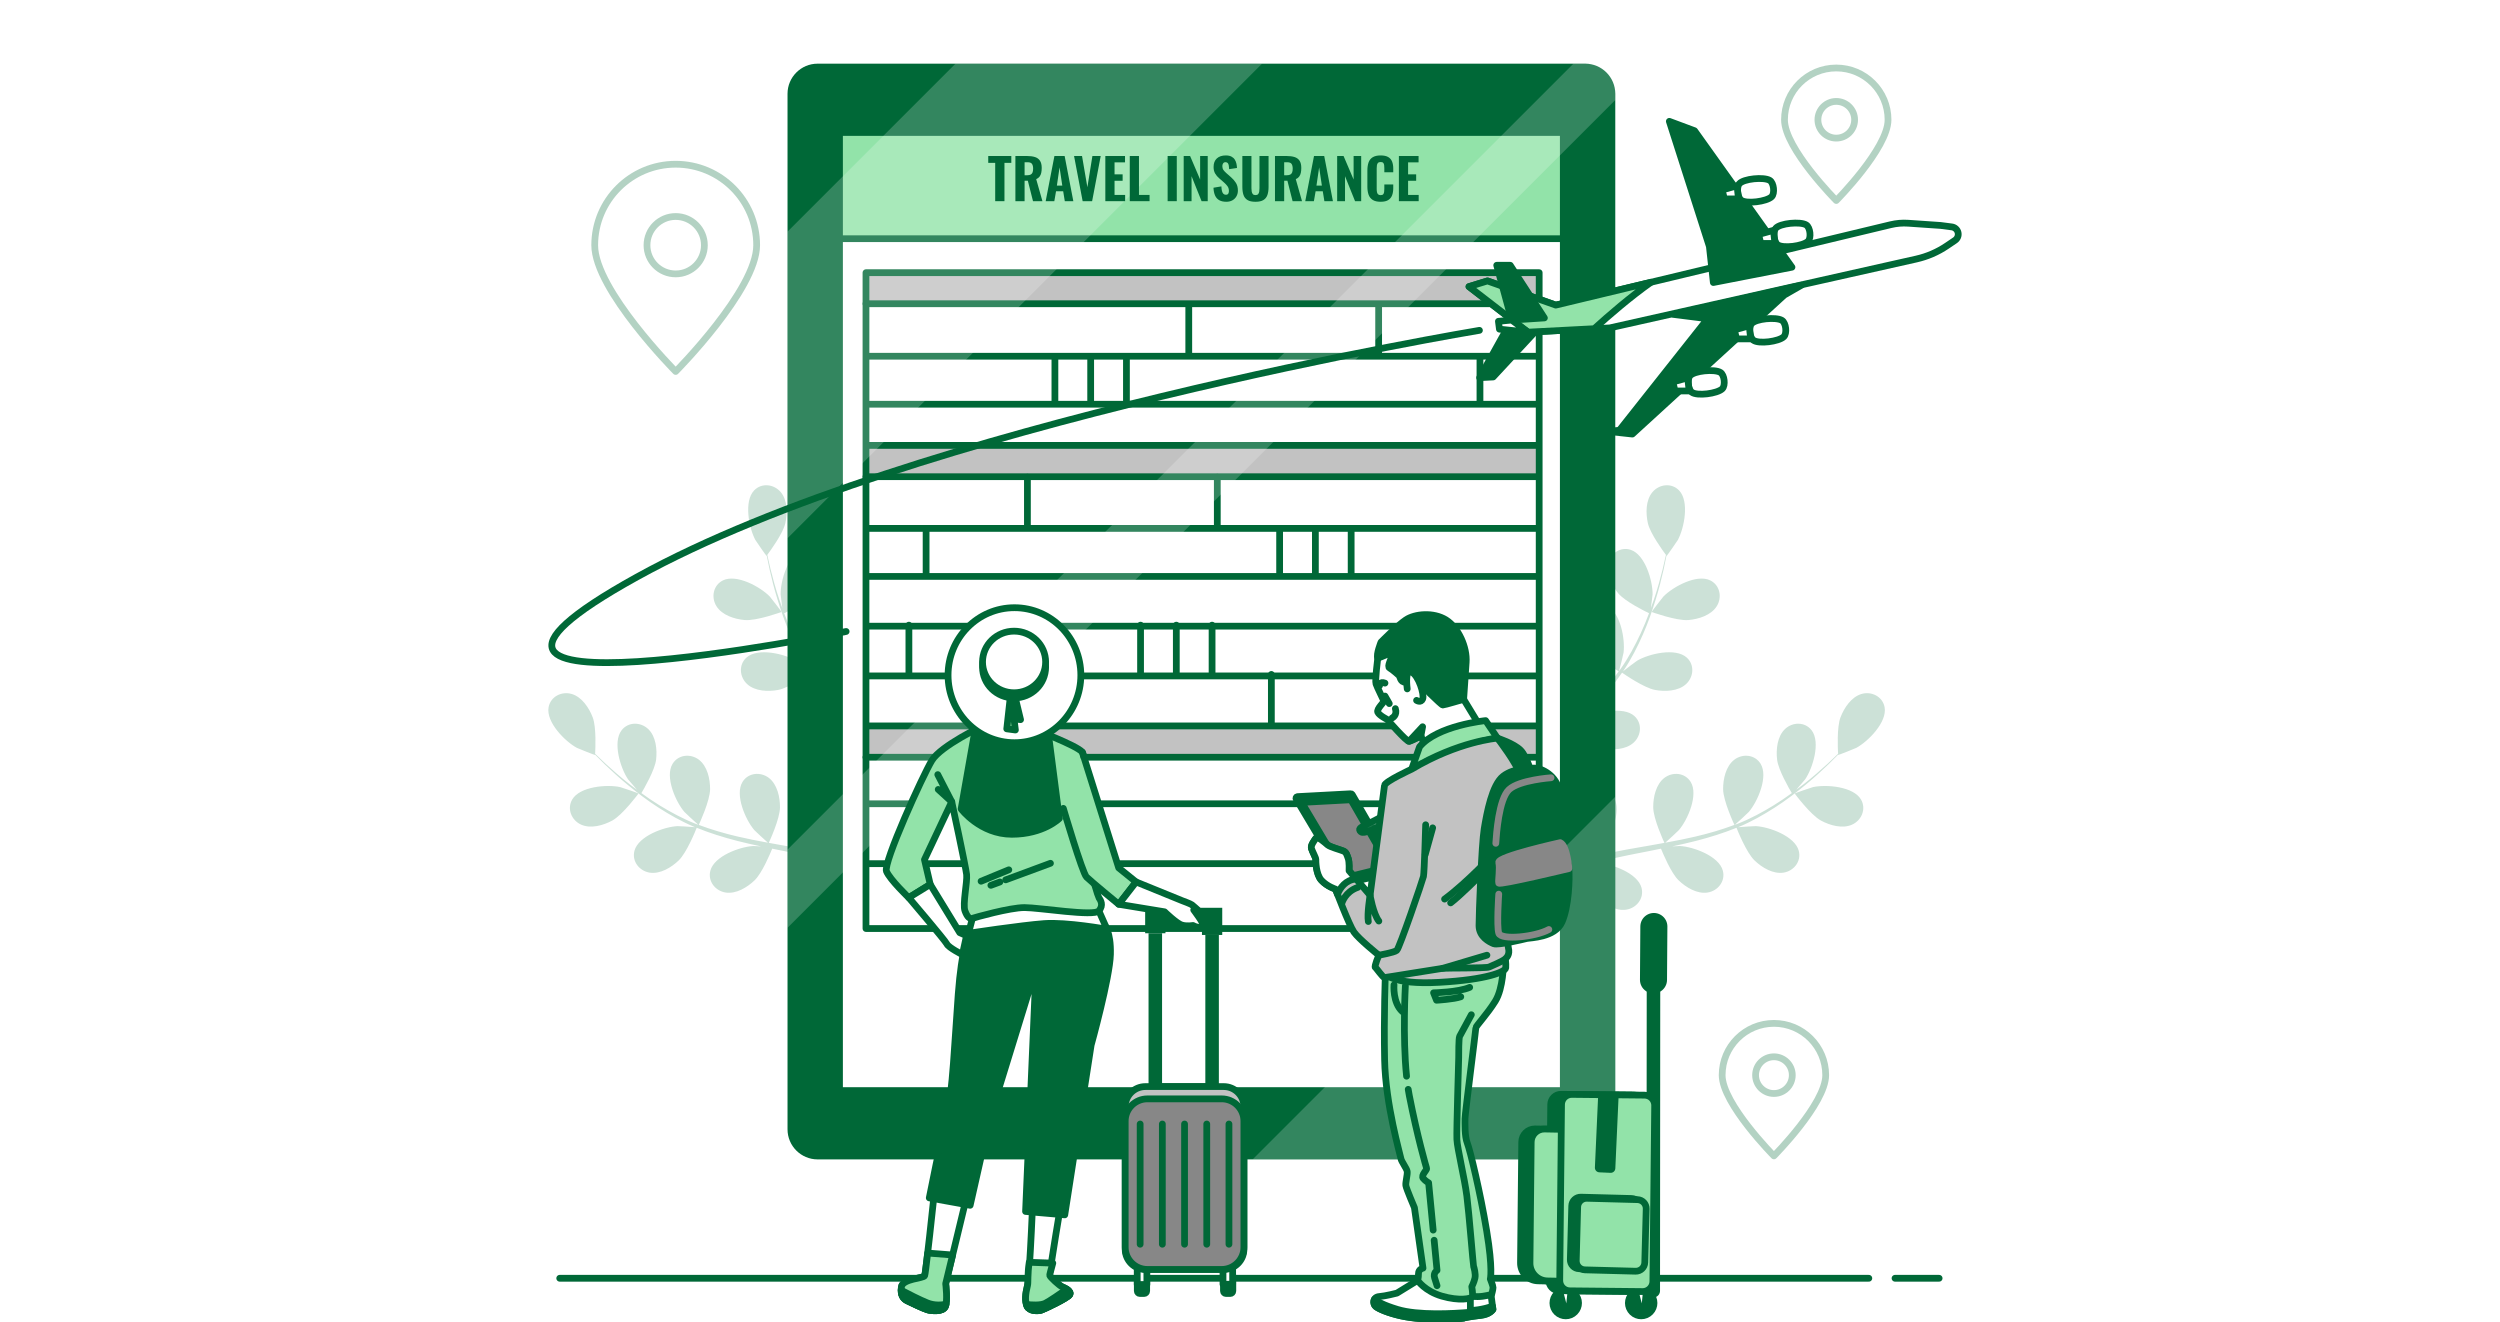 <svg width="312" height="165" viewBox="0 0 312 165" fill="none" xmlns="http://www.w3.org/2000/svg">
<rect x="0" y="0" width="312" height="165" fill="#333333" stroke="none"/>
<g clip-path="url(#clip0_213_2463)">
<rect width="312" height="165" fill="white"/>
<path d="M236.499 159.528H242.003" stroke="#006837" stroke-width="0.844" stroke-linecap="round" stroke-linejoin="round"/>
<path d="M69.853 159.528H233.23" stroke="#006837" stroke-width="0.844" stroke-linecap="round" stroke-linejoin="round"/>
<path opacity="0.3" d="M84.325 20.495C78.744 20.495 74.22 25.019 74.22 30.6C74.22 36.181 84.325 46.359 84.325 46.359C84.325 46.359 94.431 36.181 94.431 30.6C94.431 25.02 89.906 20.495 84.325 20.495ZM84.325 34.182C82.347 34.182 80.743 32.579 80.743 30.6C80.743 28.622 82.347 27.019 84.325 27.019C86.303 27.019 87.907 28.622 87.907 30.6C87.907 32.579 86.303 34.182 84.325 34.182Z" stroke="#006837" stroke-width="0.844" stroke-linecap="round" stroke-linejoin="round"/>
<path opacity="0.3" d="M221.386 127.717C217.818 127.717 214.925 130.61 214.925 134.178C214.925 137.747 221.386 144.255 221.386 144.255C221.386 144.255 227.848 137.747 227.848 134.178C227.848 130.61 224.955 127.717 221.386 127.717ZM221.386 136.469C220.121 136.469 219.096 135.443 219.096 134.178C219.096 132.914 220.121 131.888 221.386 131.888C222.651 131.888 223.677 132.914 223.677 134.178C223.677 135.443 222.651 136.469 221.386 136.469Z" stroke="#006837" stroke-width="0.844" stroke-linecap="round" stroke-linejoin="round"/>
<path opacity="0.3" d="M229.166 8.485C225.597 8.485 222.704 11.378 222.704 14.947C222.704 18.515 229.166 25.023 229.166 25.023C229.166 25.023 235.627 18.516 235.627 14.947C235.627 11.378 232.735 8.485 229.166 8.485ZM229.166 17.237C227.901 17.237 226.876 16.212 226.876 14.947C226.876 13.682 227.901 12.657 229.166 12.657C230.431 12.657 231.456 13.682 231.456 14.947C231.456 16.212 230.431 17.237 229.166 17.237Z" stroke="#006837" stroke-width="0.844" stroke-linecap="round" stroke-linejoin="round"/>
<g opacity="0.2">
<path d="M227.246 102.401C225.948 101.693 223.976 99.03 223.975 99.028C223.954 99.001 226.125 98.261 226.267 98.23C227.914 97.872 231.307 98.149 232.254 99.781C232.936 100.957 232.33 102.376 231.141 102.914C229.927 103.463 228.352 103.003 227.246 102.401Z" fill="#006837"/>
<path d="M218.964 107.381C217.941 106.397 216.805 103.535 216.716 103.307C215.122 103.953 213.434 104.487 211.697 104.933C210.704 105.189 209.695 105.415 208.681 105.63C209.159 105.601 209.586 105.579 209.646 105.582C211.329 105.672 214.528 106.835 215.01 108.659C215.358 109.974 214.399 111.182 213.11 111.387C211.795 111.596 210.396 110.736 209.489 109.863C208.569 108.977 207.552 106.557 207.291 105.913C206.901 105.991 206.513 106.074 206.123 106.151C204.251 106.519 202.382 106.879 200.559 107.289C199.917 107.432 199.29 107.598 198.661 107.761C199.085 107.735 199.443 107.717 199.498 107.72C201.18 107.81 204.38 108.973 204.862 110.798C205.21 112.112 204.25 113.321 202.962 113.525C201.646 113.734 200.248 112.874 199.341 112.001C198.462 111.156 197.504 108.931 197.19 108.167C196.552 108.353 195.912 108.539 195.302 108.749C194.888 108.901 194.48 109.019 194.073 109.195C193.667 109.361 193.265 109.526 192.866 109.688C192.111 110.03 191.329 110.378 190.6 110.73C190.091 110.97 189.611 111.209 189.126 111.449C189.764 111.298 191.019 111.029 191.126 111.019C192.803 110.852 196.141 111.517 196.895 113.248C197.437 114.495 196.673 115.834 195.43 116.231C194.161 116.637 192.649 115.999 191.62 115.274C190.487 114.475 188.98 111.93 188.794 111.611C187.994 112.009 187.219 112.405 186.494 112.789C184.891 113.635 183.481 114.428 182.301 115.116L181.542 114.139C182.781 113.45 184.273 112.649 185.982 111.795C186.793 111.387 187.668 110.967 188.571 110.544C188.505 110.316 188.137 109.017 187.947 107.761C186.529 107.639 184.044 106.434 183.724 106.277C183.276 107.051 182.848 107.808 182.456 108.529C181.631 110.036 180.926 111.406 180.339 112.588L179.518 111.531C180.081 110.469 180.734 109.276 181.48 107.982C181.932 107.194 182.43 106.361 182.949 105.51C182.673 105.276 180.426 103.342 179.837 102.085C179.304 100.945 178.941 99.344 179.563 98.166C180.171 97.012 181.625 96.494 182.757 97.247C184.329 98.292 184.398 101.695 183.94 103.317C183.913 103.413 183.504 104.419 183.236 105.049C183.45 104.702 183.654 104.364 183.879 104.01C184.318 103.307 184.778 102.619 185.27 101.876C185.52 101.526 185.773 101.172 186.027 100.815C186.273 100.456 186.578 100.107 186.854 99.748C187.512 98.929 188.219 98.132 188.948 97.344C188.334 96.958 186.172 95.553 185.469 94.502C184.768 93.456 184.167 91.929 184.604 90.67C185.03 89.437 186.389 88.705 187.622 89.277C189.334 90.072 189.918 93.426 189.711 95.099C189.698 95.203 189.414 96.387 189.246 97.034C189.689 96.564 190.128 96.092 190.591 95.632C191.926 94.3 193.32 92.995 194.705 91.686C195.129 91.286 195.547 90.882 195.967 90.478C195.747 90.343 193.141 88.73 192.353 87.552C191.653 86.507 191.052 84.979 191.488 83.72C191.915 82.487 193.273 81.755 194.507 82.328C196.218 83.123 196.802 86.476 196.595 88.149C196.58 88.275 196.17 89.977 196.044 90.405C196.969 89.517 197.882 88.624 198.746 87.706C199.941 86.442 201.043 85.135 202.017 83.79C201.915 83.728 199.187 82.056 198.38 80.85C197.68 79.804 197.079 78.277 197.515 77.018C197.942 75.785 199.3 75.053 200.533 75.626C202.246 76.42 202.829 79.774 202.622 81.447C202.606 81.578 202.164 83.409 202.06 83.736C202.117 83.655 202.186 83.579 202.243 83.498C203.265 82.049 204.072 80.517 204.758 79.046C205.159 78.192 205.494 77.353 205.801 76.53C205.261 76.271 202.807 75.058 201.961 74.054C201.15 73.091 200.384 71.639 200.68 70.34C200.969 69.067 202.238 68.191 203.527 68.624C205.316 69.226 206.264 72.495 206.243 74.181C206.241 74.272 206.126 75.203 206.032 75.879C206.166 75.505 206.31 75.122 206.43 74.761C206.886 73.409 207.219 72.142 207.506 71.017C207.663 70.377 207.793 69.795 207.909 69.248C207.512 68.718 205.939 66.558 205.656 65.299C205.38 64.072 205.369 62.43 206.23 61.413C207.074 60.417 208.604 60.224 209.548 61.203C210.858 62.561 210.194 65.899 209.398 67.385C209.328 67.513 208.022 69.398 208.001 69.37L207.977 69.338C207.876 69.867 207.762 70.431 207.625 71.046C207.362 72.178 207.056 73.456 206.628 74.824C206.204 76.192 205.705 77.666 205.039 79.172C204.374 80.682 203.597 82.236 202.589 83.734C202.578 83.751 202.564 83.768 202.552 83.785C202.983 83.438 204.22 82.509 204.323 82.449C205.776 81.595 209.086 80.799 210.496 82.056C211.51 82.96 211.377 84.497 210.415 85.379C209.433 86.279 207.792 86.333 206.554 86.105C205.158 85.849 202.632 84.088 202.432 83.948C201.459 85.366 200.346 86.742 199.142 88.072C198.455 88.834 197.739 89.579 197.012 90.318C197.394 90.03 197.738 89.775 197.79 89.745C199.243 88.892 202.553 88.096 203.962 89.352C204.977 90.257 204.844 91.794 203.882 92.675C202.899 93.576 201.259 93.63 200.021 93.402C198.765 93.171 196.581 91.714 196.009 91.32C195.727 91.601 195.448 91.884 195.165 92.163C193.808 93.503 192.447 94.835 191.153 96.182C190.696 96.656 190.264 97.14 189.83 97.623C190.17 97.368 190.458 97.155 190.505 97.128C191.959 96.274 195.268 95.479 196.677 96.734C197.692 97.64 197.559 99.176 196.597 100.058C195.615 100.958 193.974 101.012 192.736 100.784C191.537 100.564 189.51 99.237 188.827 98.773C188.398 99.28 187.966 99.788 187.573 100.3C187.312 100.655 187.037 100.979 186.795 101.35C186.548 101.712 186.302 102.072 186.06 102.427C185.618 103.129 185.158 103.85 184.744 104.546C184.452 105.027 184.184 105.492 183.911 105.958C184.36 105.481 185.258 104.564 185.342 104.496C186.211 103.79 187.892 102.988 189.388 102.829C189.516 102.723 189.652 102.63 189.798 102.55C190.942 101.924 192.44 102.293 192.969 103.546C193.704 105.285 191.884 108.161 190.607 109.261C190.532 109.326 189.636 109.939 189.064 110.317C189.434 110.146 189.791 109.976 190.174 109.805C190.928 109.462 191.691 109.141 192.511 108.793C192.913 108.639 193.319 108.483 193.729 108.326C194.132 108.162 194.578 108.039 195.007 107.892C196.007 107.572 197.036 107.297 198.079 107.043C197.78 106.381 196.752 104.017 196.745 102.752C196.738 101.494 197.079 99.888 198.137 99.079C199.174 98.286 200.71 98.424 201.423 99.582C202.412 101.19 201.049 104.309 199.954 105.59C199.886 105.67 198.996 106.501 198.499 106.948C199.127 106.8 199.754 106.649 200.394 106.52C202.243 106.147 204.125 105.826 206.002 105.499C206.577 105.399 207.148 105.293 207.721 105.188C207.612 104.954 206.329 102.17 206.321 100.754C206.314 99.495 206.655 97.889 207.714 97.08C208.75 96.288 210.286 96.426 210.999 97.584C211.989 99.191 210.626 102.31 209.53 103.591C209.448 103.688 208.166 104.881 207.826 105.169C209.087 104.939 210.342 104.697 211.569 104.409C213.263 104.013 214.903 103.532 216.457 102.947C216.406 102.838 215.053 99.939 215.045 98.488C215.038 97.23 215.379 95.624 216.438 94.815C217.474 94.022 219.01 94.16 219.723 95.319C220.713 96.926 219.35 100.045 218.254 101.326C218.168 101.427 216.789 102.71 216.523 102.925C216.615 102.89 216.715 102.864 216.806 102.828C218.458 102.183 219.977 101.351 221.36 100.503C222.165 100.011 222.907 99.496 223.618 98.979C223.311 98.465 221.932 96.1 221.781 94.795C221.636 93.544 221.798 91.911 222.762 90.991C223.705 90.089 225.247 90.058 226.083 91.13C227.243 92.619 226.23 95.869 225.282 97.263C225.231 97.339 224.622 98.051 224.17 98.564C224.488 98.325 224.819 98.085 225.119 97.851C226.244 96.974 227.222 96.101 228.081 95.322C228.566 94.874 228.995 94.46 229.393 94.068C229.355 93.406 229.234 90.737 229.692 89.532C230.14 88.355 231.037 86.981 232.316 86.607C233.568 86.242 234.951 86.925 235.199 88.261C235.542 90.118 233.146 92.535 231.663 93.336C231.534 93.404 229.405 94.255 229.403 94.221C229.403 94.221 229.401 94.189 229.4 94.181C229.025 94.566 228.618 94.974 228.165 95.41C227.321 96.211 226.36 97.107 225.249 98.012C224.141 98.919 222.911 99.874 221.525 100.762C220.137 101.654 218.632 102.523 216.965 103.216C216.946 103.224 216.925 103.23 216.906 103.237C217.457 103.186 219.001 103.094 219.121 103.1C220.804 103.19 224.003 104.353 224.485 106.177C224.832 107.492 223.873 108.7 222.585 108.905C221.269 109.113 219.871 108.254 218.964 107.381Z" fill="#006837"/>
<path d="M206.126 76.375C206.094 76.363 207.496 74.549 207.597 74.444C208.774 73.237 211.756 71.597 213.447 72.436C214.665 73.04 214.942 74.558 214.247 75.662C213.537 76.79 211.969 77.275 210.715 77.382C209.242 77.509 206.128 76.375 206.126 76.375Z" fill="#006837"/>
</g>
<g opacity="0.2">
<path d="M76.418 102.401C77.716 101.693 79.688 99.03 79.69 99.028C79.71 99.001 77.54 98.261 77.397 98.23C75.751 97.872 72.358 98.149 71.41 99.781C70.728 100.957 71.334 102.376 72.523 102.914C73.737 103.463 75.312 103.003 76.418 102.401Z" fill="#006837"/>
<path d="M84.7 107.381C85.723 106.397 86.859 103.535 86.948 103.307C88.542 103.953 90.23 104.487 91.967 104.933C92.961 105.189 93.969 105.415 94.983 105.63C94.505 105.601 94.078 105.579 94.018 105.582C92.335 105.672 89.136 106.835 88.654 108.659C88.306 109.974 89.265 111.182 90.554 111.387C91.869 111.596 93.268 110.736 94.175 109.863C95.096 108.977 96.112 106.557 96.373 105.913C96.763 105.991 97.151 106.074 97.541 106.151C99.413 106.519 101.282 106.879 103.105 107.289C103.747 107.432 104.375 107.598 105.003 107.761C104.579 107.735 104.222 107.717 104.167 107.72C102.484 107.81 99.284 108.973 98.802 110.798C98.455 112.112 99.414 113.321 100.702 113.525C102.018 113.734 103.416 112.874 104.323 112.001C105.202 111.156 106.161 108.931 106.474 108.167C107.112 108.353 107.752 108.539 108.362 108.749C108.776 108.901 109.184 109.019 109.591 109.195C109.997 109.361 110.4 109.526 110.798 109.688C111.554 110.03 112.336 110.378 113.064 110.73C113.573 110.97 114.053 111.209 114.538 111.449C113.9 111.298 112.645 111.029 112.538 111.019C110.861 110.852 107.523 111.517 106.769 113.248C106.227 114.495 106.992 115.834 108.234 116.231C109.503 116.637 111.015 115.999 112.044 115.274C113.177 114.475 114.684 111.93 114.87 111.611C115.67 112.009 116.445 112.405 117.171 112.789C118.774 113.635 120.183 114.428 121.363 115.116L122.122 114.139C120.883 113.45 119.391 112.649 117.682 111.795C116.871 111.387 115.996 110.967 115.093 110.544C115.159 110.316 115.527 109.017 115.717 107.761C117.136 107.639 119.621 106.434 119.94 106.277C120.388 107.051 120.816 107.808 121.209 108.529C122.033 110.036 122.739 111.406 123.326 112.588L124.146 111.531C123.583 110.469 122.93 109.276 122.184 107.982C121.733 107.194 121.234 106.361 120.715 105.51C120.991 105.276 123.238 103.342 123.827 102.085C124.36 100.945 124.723 99.344 124.101 98.166C123.493 97.012 122.039 96.494 120.907 97.247C119.335 98.292 119.266 101.695 119.724 103.317C119.751 103.413 120.16 104.419 120.429 105.049C120.215 104.702 120.01 104.364 119.785 104.01C119.346 103.307 118.886 102.619 118.394 101.876C118.144 101.526 117.892 101.172 117.637 100.815C117.391 100.456 117.086 100.107 116.81 99.748C116.152 98.929 115.445 98.132 114.716 97.344C115.33 96.958 117.492 95.553 118.196 94.502C118.896 93.456 119.497 91.929 119.061 90.67C118.634 89.437 117.276 88.705 116.042 89.277C114.33 90.072 113.747 93.426 113.953 95.099C113.966 95.203 114.25 96.387 114.418 97.034C113.976 96.564 113.536 96.092 113.074 95.632C111.738 94.3 110.344 92.995 108.959 91.686C108.535 91.286 108.117 90.882 107.697 90.478C107.917 90.343 110.523 88.73 111.311 87.552C112.011 86.507 112.612 84.979 112.176 83.72C111.749 82.487 110.391 81.755 109.158 82.328C107.446 83.123 106.862 86.476 107.069 88.149C107.084 88.275 107.495 89.977 107.62 90.405C106.695 89.517 105.782 88.624 104.918 87.706C103.723 86.442 102.621 85.135 101.647 83.79C101.75 83.728 104.477 82.056 105.284 80.85C105.984 79.804 106.586 78.277 106.149 77.018C105.722 75.785 104.364 75.053 103.131 75.626C101.419 76.42 100.835 79.774 101.042 81.447C101.058 81.578 101.5 83.409 101.604 83.736C101.547 83.655 101.478 83.579 101.421 83.498C100.4 82.049 99.592 80.517 98.906 79.046C98.505 78.192 98.171 77.353 97.863 76.53C98.403 76.271 100.857 75.058 101.703 74.054C102.514 73.091 103.28 71.639 102.984 70.34C102.695 69.067 101.426 68.191 100.137 68.624C98.348 69.226 97.4 72.495 97.422 74.181C97.423 74.272 97.538 75.203 97.632 75.879C97.498 75.505 97.354 75.122 97.234 74.761C96.778 73.409 96.445 72.142 96.159 71.017C96.001 70.377 95.871 69.795 95.755 69.248C96.152 68.718 97.726 66.558 98.009 65.299C98.284 64.072 98.295 62.43 97.434 61.413C96.591 60.417 95.06 60.224 94.117 61.203C92.806 62.561 93.471 65.899 94.267 67.385C94.336 67.513 95.642 69.398 95.663 69.37L95.687 69.338C95.788 69.867 95.902 70.431 96.04 71.046C96.302 72.178 96.609 73.456 97.037 74.824C97.46 76.192 97.959 77.666 98.625 79.172C99.29 80.682 100.067 82.236 101.075 83.734C101.086 83.751 101.1 83.768 101.112 83.785C100.681 83.438 99.444 82.509 99.341 82.449C97.888 81.595 94.578 80.799 93.169 82.056C92.154 82.96 92.287 84.497 93.249 85.379C94.232 86.279 95.872 86.333 97.11 86.105C98.506 85.849 101.032 84.088 101.232 83.948C102.205 85.366 103.319 86.742 104.522 88.072C105.209 88.834 105.925 89.579 106.652 90.318C106.27 90.03 105.926 89.775 105.874 89.745C104.421 88.892 101.111 88.096 99.702 89.352C98.687 90.257 98.82 91.794 99.782 92.675C100.765 93.576 102.405 93.63 103.643 93.402C104.899 93.171 107.083 91.714 107.655 91.32C107.937 91.601 108.216 91.884 108.499 92.163C109.856 93.503 111.217 94.835 112.512 96.182C112.968 96.656 113.4 97.14 113.834 97.623C113.495 97.368 113.206 97.155 113.159 97.128C111.706 96.274 108.396 95.479 106.987 96.734C105.972 97.64 106.105 99.176 107.067 100.058C108.049 100.958 109.69 101.012 110.928 100.784C112.127 100.564 114.154 99.237 114.837 98.773C115.267 99.28 115.698 99.788 116.091 100.3C116.352 100.655 116.627 100.979 116.87 101.35C117.117 101.712 117.362 102.072 117.604 102.427C118.046 103.129 118.506 103.85 118.92 104.546C119.212 105.027 119.481 105.492 119.753 105.958C119.304 105.481 118.406 104.564 118.322 104.496C117.453 103.79 115.772 102.988 114.276 102.829C114.148 102.723 114.012 102.63 113.867 102.55C112.722 101.924 111.224 102.293 110.695 103.546C109.96 105.285 111.78 108.161 113.057 109.261C113.132 109.326 114.028 109.939 114.6 110.317C114.23 110.146 113.873 109.976 113.491 109.805C112.736 109.462 111.973 109.141 111.153 108.793C110.751 108.639 110.346 108.483 109.935 108.326C109.533 108.162 109.086 108.039 108.657 107.892C107.657 107.572 106.628 107.297 105.585 107.043C105.884 106.381 106.913 104.017 106.919 102.752C106.926 101.494 106.585 99.888 105.527 99.079C104.49 98.286 102.954 98.424 102.241 99.582C101.252 101.19 102.615 104.309 103.71 105.59C103.778 105.67 104.668 106.501 105.165 106.948C104.537 106.8 103.911 106.649 103.27 106.52C101.422 106.147 99.539 105.826 97.662 105.499C97.087 105.399 96.516 105.293 95.943 105.188C96.052 104.954 97.335 102.17 97.343 100.754C97.35 99.495 97.009 97.889 95.951 97.08C94.914 96.288 93.378 96.426 92.665 97.584C91.676 99.191 93.039 102.31 94.134 103.591C94.216 103.688 95.498 104.881 95.838 105.169C94.577 104.939 93.323 104.697 92.095 104.409C90.402 104.013 88.762 103.532 87.207 102.947C87.258 102.838 88.611 99.939 88.619 98.488C88.626 97.23 88.285 95.624 87.226 94.815C86.19 94.022 84.654 94.16 83.941 95.319C82.951 96.926 84.314 100.045 85.41 101.326C85.496 101.427 86.875 102.71 87.141 102.925C87.049 102.89 86.95 102.864 86.858 102.828C85.206 102.183 83.688 101.351 82.304 100.503C81.499 100.011 80.757 99.496 80.046 98.979C80.353 98.465 81.732 96.1 81.883 94.795C82.028 93.544 81.866 91.911 80.903 90.991C79.96 90.089 78.417 90.058 77.582 91.13C76.421 92.619 77.434 95.869 78.382 97.263C78.433 97.339 79.043 98.051 79.494 98.564C79.177 98.325 78.845 98.085 78.546 97.851C77.42 96.974 76.442 96.101 75.583 95.322C75.098 94.874 74.669 94.46 74.271 94.068C74.309 93.406 74.43 90.737 73.972 89.532C73.524 88.355 72.627 86.981 71.348 86.607C70.096 86.242 68.713 86.925 68.465 88.261C68.122 90.118 70.518 92.535 72.001 93.336C72.13 93.404 74.259 94.255 74.262 94.221C74.262 94.221 74.263 94.189 74.264 94.181C74.639 94.566 75.046 94.974 75.499 95.41C76.343 96.211 77.304 97.107 78.415 98.012C79.523 98.919 80.753 99.874 82.139 100.762C83.527 101.654 85.032 102.523 86.7 103.216C86.718 103.224 86.739 103.23 86.758 103.237C86.207 103.186 84.663 103.094 84.544 103.1C82.861 103.19 79.661 104.353 79.179 106.177C78.832 107.492 79.791 108.7 81.079 108.905C82.395 109.113 83.793 108.254 84.7 107.381Z" fill="#006837"/>
<path d="M97.538 76.375C97.571 76.363 96.168 74.549 96.067 74.444C94.891 73.237 91.908 71.597 90.217 72.436C88.999 73.04 88.722 74.558 89.418 75.662C90.127 76.79 91.695 77.275 92.949 77.382C94.422 77.509 97.536 76.375 97.538 76.375Z" fill="#006837"/>
</g>
<path d="M197.829 7.946H102.041C99.966 7.946 98.283 9.629 98.283 11.704V140.936C98.283 143.011 99.966 144.693 102.041 144.693H197.829C199.904 144.693 201.587 143.011 201.587 140.936V11.704C201.587 9.629 199.904 7.946 197.829 7.946Z" fill="#006837"/>
<path d="M195.1 16.533H104.77V136.106H195.1V16.533Z" fill="white" stroke="#006837" stroke-width="0.844" stroke-linecap="round" stroke-linejoin="round"/>
<path d="M192.199 90.629H108.074V94.504H192.199V90.629Z" fill="#C2C2C2"/>
<path d="M108.074 94.505H191.863" stroke="#006837" stroke-width="0.844" stroke-linecap="round" stroke-linejoin="round"/>
<path d="M108.259 90.598H192.017" stroke="#006837" stroke-width="0.844" stroke-linecap="round" stroke-linejoin="round"/>
<path d="M192.017 84.357H108.259" stroke="#006837" stroke-width="0.844" stroke-linecap="round" stroke-linejoin="round"/>
<path d="M192.017 100.309H108.259" stroke="#006837" stroke-width="0.844" stroke-linecap="round" stroke-linejoin="round"/>
<path d="M192.017 107.785H108.259" stroke="#006837" stroke-width="0.844" stroke-linecap="round" stroke-linejoin="round"/>
<path d="M192.199 55.618H108.074V59.494H192.199V55.618Z" fill="#C2C2C2"/>
<path d="M192.199 34.03H108.074V37.906H192.199V34.03Z" fill="#C2C2C2"/>
<path d="M192.089 34.03H108.074V115.88H192.089V34.03Z" stroke="#006837" stroke-width="0.844" stroke-linecap="round" stroke-linejoin="round"/>
<path d="M108.074 37.905H191.863" stroke="#006837" stroke-width="0.844" stroke-linecap="round" stroke-linejoin="round"/>
<path d="M108.074 59.494H191.863" stroke="#006837" stroke-width="0.844" stroke-linecap="round" stroke-linejoin="round"/>
<path d="M108.259 44.457H192.017" stroke="#006837" stroke-width="0.844" stroke-linecap="round" stroke-linejoin="round"/>
<path d="M148.358 44.303V38.066" stroke="#006837" stroke-width="0.844" stroke-linecap="round" stroke-linejoin="round"/>
<path d="M108.259 50.45H192.017" stroke="#006837" stroke-width="0.844" stroke-linecap="round" stroke-linejoin="round"/>
<path d="M108.259 55.587H192.017" stroke="#006837" stroke-width="0.844" stroke-linecap="round" stroke-linejoin="round"/>
<path d="M131.653 50.296V44.569" stroke="#006837" stroke-width="0.844" stroke-linecap="round" stroke-linejoin="round"/>
<path d="M136.116 50.296V44.569" stroke="#006837" stroke-width="0.844" stroke-linecap="round" stroke-linejoin="round"/>
<path d="M140.58 50.296V44.569" stroke="#006837" stroke-width="0.844" stroke-linecap="round" stroke-linejoin="round"/>
<path d="M184.7 50.296V44.569" stroke="#006837" stroke-width="0.844" stroke-linecap="round" stroke-linejoin="round"/>
<path d="M172.055 44.303V38.066" stroke="#006837" stroke-width="0.844" stroke-linecap="round" stroke-linejoin="round"/>
<path d="M192.017 65.945H108.259" stroke="#006837" stroke-width="0.844" stroke-linecap="round" stroke-linejoin="round"/>
<path d="M151.919 65.789V59.553" stroke="#006837" stroke-width="0.844" stroke-linecap="round" stroke-linejoin="round"/>
<path d="M158.666 90.406V84.17" stroke="#006837" stroke-width="0.844" stroke-linecap="round" stroke-linejoin="round"/>
<path d="M192.017 71.939H108.259" stroke="#006837" stroke-width="0.844" stroke-linecap="round" stroke-linejoin="round"/>
<path d="M192.017 78.147H108.259" stroke="#006837" stroke-width="0.844" stroke-linecap="round" stroke-linejoin="round"/>
<path d="M168.624 71.782V66.056" stroke="#006837" stroke-width="0.844" stroke-linecap="round" stroke-linejoin="round"/>
<path d="M164.16 71.782V66.056" stroke="#006837" stroke-width="0.844" stroke-linecap="round" stroke-linejoin="round"/>
<path d="M159.697 71.782V66.056" stroke="#006837" stroke-width="0.844" stroke-linecap="round" stroke-linejoin="round"/>
<path d="M115.577 71.782V66.056" stroke="#006837" stroke-width="0.844" stroke-linecap="round" stroke-linejoin="round"/>
<path d="M151.267 84.32V78.019" stroke="#006837" stroke-width="0.844" stroke-linecap="round" stroke-linejoin="round"/>
<path d="M146.804 84.32V78.019" stroke="#006837" stroke-width="0.844" stroke-linecap="round" stroke-linejoin="round"/>
<path d="M142.341 84.32V78.019" stroke="#006837" stroke-width="0.844" stroke-linecap="round" stroke-linejoin="round"/>
<path d="M113.431 84.32V78.019" stroke="#006837" stroke-width="0.844" stroke-linecap="round" stroke-linejoin="round"/>
<path d="M128.222 65.789V59.553" stroke="#006837" stroke-width="0.844" stroke-linecap="round" stroke-linejoin="round"/>
<path d="M195.1 16.533H104.77V29.788H195.1V16.533Z" fill="#92E3A9" stroke="#006837" stroke-width="0.844" stroke-linecap="round" stroke-linejoin="round"/>
<path opacity="0.2" d="M98.283 28.91V67.169L157.506 7.946H119.247L98.283 28.91Z" fill="white"/>
<path opacity="0.2" d="M201.587 12.483V11.284C201.587 9.441 200.092 7.946 198.249 7.946H196.364L98.283 106.027V115.787L201.587 12.483Z" fill="white"/>
<path opacity="0.2" d="M201.587 137.691V99.432L156.325 144.693H194.584L201.587 137.691Z" fill="white"/>
<path d="M124.201 25.107V20.326H123.332V19.47H126.213V20.326H125.357V25.107H124.201Z" fill="#006837"/>
<path d="M126.721 25.107V19.47H128.182C128.563 19.47 128.889 19.513 129.16 19.598C129.432 19.684 129.64 19.836 129.786 20.054C129.933 20.272 130.006 20.574 130.006 20.959C130.006 21.191 129.986 21.396 129.947 21.575C129.907 21.754 129.838 21.909 129.738 22.041C129.638 22.174 129.498 22.279 129.317 22.358L130.096 25.107H128.92L128.273 22.553H127.869V25.107H126.721ZM127.869 21.871H128.203C128.389 21.871 128.535 21.84 128.642 21.78C128.748 21.72 128.824 21.628 128.868 21.505C128.912 21.383 128.934 21.23 128.934 21.05C128.934 20.79 128.886 20.591 128.791 20.454C128.696 20.318 128.519 20.249 128.259 20.249H127.869V21.871Z" fill="#006837"/>
<path d="M130.5 25.107L131.592 19.47H132.866L133.952 25.107H132.887L132.685 23.868H131.794L131.579 25.107H130.5ZM131.899 23.165H132.574L132.233 20.889L131.899 23.165Z" fill="#006837"/>
<path d="M135.114 25.107L134.042 19.47H135.037L135.705 23.367L136.332 19.47H137.369L136.297 25.107H135.114Z" fill="#006837"/>
<path d="M137.946 25.107V19.47H140.403V20.263H139.095V21.759H140.104V22.56H139.095V24.327H140.417V25.107H137.946Z" fill="#006837"/>
<path d="M140.995 25.107V19.47H142.143V24.327H143.465V25.107H140.995Z" fill="#006837"/>
<path d="M145.72 25.107V19.47H146.862V25.107H145.72Z" fill="#006837"/>
<path d="M147.724 25.107V19.47H148.524L149.777 22.407V19.47H150.724V25.107H149.958L148.706 21.989V25.107H147.724Z" fill="#006837"/>
<path d="M153.041 25.182C152.694 25.182 152.404 25.118 152.171 24.991C151.94 24.863 151.765 24.67 151.646 24.413C151.528 24.155 151.459 23.827 151.441 23.428L152.429 23.261C152.438 23.493 152.463 23.687 152.502 23.842C152.542 23.998 152.602 24.114 152.683 24.19C152.764 24.267 152.865 24.305 152.986 24.305C153.134 24.305 153.235 24.259 153.289 24.166C153.342 24.073 153.368 23.966 153.368 23.846C153.368 23.609 153.312 23.411 153.198 23.251C153.084 23.09 152.935 22.929 152.749 22.767L152.165 22.259C151.956 22.083 151.785 21.883 151.653 21.66C151.521 21.438 151.455 21.164 151.455 20.839C151.455 20.375 151.59 20.019 151.862 19.771C152.133 19.523 152.506 19.398 152.979 19.398C153.262 19.398 153.494 19.445 153.675 19.538C153.856 19.631 153.996 19.755 154.096 19.91C154.195 20.065 154.265 20.235 154.305 20.418C154.344 20.601 154.368 20.783 154.378 20.964L153.397 21.11C153.387 20.939 153.372 20.788 153.351 20.658C153.33 20.528 153.289 20.426 153.226 20.352C153.163 20.278 153.069 20.241 152.944 20.241C152.809 20.241 152.71 20.29 152.645 20.39C152.58 20.49 152.547 20.6 152.547 20.721C152.547 20.92 152.593 21.084 152.683 21.212C152.774 21.339 152.898 21.472 153.055 21.612L153.626 22.113C153.863 22.317 154.066 22.55 154.235 22.812C154.404 23.074 154.489 23.398 154.489 23.783C154.489 24.047 154.429 24.287 154.308 24.5C154.188 24.713 154.019 24.88 153.804 25.001C153.588 25.122 153.334 25.182 153.041 25.182Z" fill="#006837"/>
<path d="M156.681 25.183C156.254 25.183 155.923 25.11 155.686 24.964C155.449 24.818 155.283 24.607 155.188 24.331C155.093 24.055 155.046 23.72 155.046 23.325V19.47H156.18V23.485C156.18 23.625 156.19 23.761 156.211 23.896C156.232 24.031 156.279 24.14 156.351 24.223C156.422 24.307 156.532 24.348 156.681 24.348C156.834 24.348 156.947 24.307 157.019 24.223C157.091 24.14 157.136 24.031 157.154 23.896C157.173 23.761 157.182 23.625 157.182 23.485V19.47H158.317V23.325C158.317 23.72 158.269 24.055 158.174 24.331C158.079 24.607 157.913 24.818 157.676 24.964C157.44 25.11 157.108 25.183 156.681 25.183Z" fill="#006837"/>
<path d="M159.117 25.107V19.47H160.578C160.959 19.47 161.285 19.513 161.556 19.598C161.827 19.684 162.036 19.836 162.183 20.054C162.329 20.272 162.402 20.574 162.402 20.959C162.402 21.191 162.382 21.396 162.342 21.575C162.303 21.754 162.234 21.909 162.134 22.041C162.034 22.174 161.894 22.279 161.713 22.358L162.492 25.107H161.316L160.669 22.553H160.265V25.107H159.117ZM160.265 21.871H160.599C160.785 21.871 160.931 21.84 161.038 21.78C161.144 21.72 161.22 21.628 161.264 21.505C161.308 21.383 161.33 21.23 161.33 21.05C161.33 20.79 161.282 20.591 161.187 20.454C161.092 20.318 160.915 20.249 160.655 20.249H160.265V21.871Z" fill="#006837"/>
<path d="M162.896 25.107L163.988 19.47H165.262L166.348 25.107H165.283L165.081 23.868H164.19L163.974 25.107H162.896ZM164.295 23.165H164.97L164.629 20.889L164.295 23.165Z" fill="#006837"/>
<path d="M166.877 25.107V19.47H167.677L168.93 22.407V19.47H169.876V25.107H169.111L167.858 21.989V25.107H166.877Z" fill="#006837"/>
<path d="M172.298 25.182C171.881 25.182 171.55 25.103 171.306 24.945C171.063 24.788 170.892 24.568 170.795 24.288C170.697 24.007 170.649 23.681 170.649 23.31V21.284C170.649 20.895 170.697 20.56 170.795 20.279C170.892 19.998 171.063 19.781 171.306 19.628C171.55 19.475 171.881 19.398 172.298 19.398C172.702 19.398 173.018 19.466 173.248 19.6C173.478 19.735 173.64 19.925 173.735 20.171C173.83 20.417 173.878 20.702 173.878 21.027V21.5H172.764V20.971C172.764 20.841 172.757 20.72 172.743 20.606C172.729 20.492 172.691 20.399 172.628 20.328C172.566 20.256 172.458 20.22 172.305 20.22C172.152 20.22 172.041 20.257 171.971 20.331C171.901 20.405 171.857 20.502 171.839 20.62C171.82 20.738 171.811 20.869 171.811 21.013V23.574C171.811 23.732 171.823 23.87 171.849 23.988C171.874 24.107 171.923 24.197 171.995 24.26C172.067 24.322 172.17 24.354 172.305 24.354C172.453 24.354 172.559 24.318 172.622 24.246C172.684 24.174 172.724 24.078 172.74 23.957C172.756 23.836 172.764 23.709 172.764 23.574V23.024H173.878V23.491C173.878 23.82 173.831 24.111 173.739 24.364C173.646 24.617 173.486 24.817 173.258 24.963C173.031 25.109 172.711 25.182 172.298 25.182Z" fill="#006837"/>
<path d="M174.581 25.107V19.47H177.037V20.263H175.729V21.759H176.738V22.56H175.729V24.327H177.051V25.107H174.581Z" fill="#006837"/>
<path d="M206.145 161.72C205.649 160.989 204.654 160.797 203.922 161.293C203.191 161.789 203 162.785 203.496 163.516C203.992 164.248 204.987 164.439 205.718 163.943C206.45 163.447 206.641 162.452 206.145 161.72Z" fill="#006837" stroke="#006837" stroke-width="0.844" stroke-linecap="round" stroke-linejoin="round"/>
<path d="M203.724 159.8L204.591 163.181L205.268 163.129L205.616 159.738L203.724 159.8Z" fill="white" stroke="#006837" stroke-width="0.844" stroke-linecap="round" stroke-linejoin="round"/>
<path d="M196.728 161.72C196.232 160.989 195.237 160.797 194.505 161.293C193.774 161.789 193.583 162.785 194.079 163.516C194.575 164.248 195.57 164.439 196.302 163.943C197.033 163.447 197.224 162.452 196.728 161.72Z" fill="#006837" stroke="#006837" stroke-width="0.844" stroke-linecap="round" stroke-linejoin="round"/>
<path d="M194.307 159.8L195.174 163.181L195.851 163.129L196.199 159.738L194.307 159.8Z" fill="white" stroke="#006837" stroke-width="0.844" stroke-linecap="round" stroke-linejoin="round"/>
<path d="M206.356 122.287L206.327 161.088" stroke="#006837" stroke-width="1.688" stroke-linecap="round" stroke-linejoin="round"/>
<path d="M206.402 115.627L206.356 122.287" stroke="#006837" stroke-width="3.376" stroke-linecap="round" stroke-linejoin="round"/>
<path d="M203.893 136.66L194.819 136.568C194.114 136.56 193.538 137.126 193.53 137.83L193.308 159.793C193.3 160.497 193.865 161.074 194.57 161.081L203.644 161.173C204.348 161.18 204.925 160.615 204.932 159.911L205.155 137.948C205.162 137.244 204.597 136.667 203.893 136.66Z" fill="#006837" stroke="#006837" stroke-width="0.844" stroke-linecap="round" stroke-linejoin="round"/>
<path d="M191.961 159.849L194.57 159.902L194.762 140.948L191.575 140.89C190.666 140.88 189.922 141.61 189.913 142.519L189.76 157.603C189.747 158.831 190.733 159.837 191.961 159.849Z" fill="#006837" stroke="#006837" stroke-width="0.844" stroke-linecap="round" stroke-linejoin="round"/>
<path d="M193.14 159.861L195.749 159.913L195.942 140.96L192.755 140.901C191.846 140.892 191.102 141.621 191.092 142.53L190.939 157.614C190.927 158.843 191.912 159.848 193.14 159.861Z" fill="#92E3A9" stroke="#006837" stroke-width="0.844" stroke-linecap="round" stroke-linejoin="round"/>
<path d="M205.241 136.674L196.166 136.582C195.462 136.575 194.885 137.14 194.878 137.844L194.655 159.807C194.648 160.511 195.213 161.088 195.917 161.095L204.992 161.187C205.696 161.195 206.273 160.629 206.28 159.925L206.503 137.962C206.51 137.258 205.945 136.682 205.241 136.674Z" fill="#92E3A9" stroke="#006837" stroke-width="0.844" stroke-linecap="round" stroke-linejoin="round"/>
<path d="M199.454 136.614L199.043 145.707C199.029 146.024 199.274 146.292 199.59 146.307L200.994 146.37C201.31 146.384 201.579 146.139 201.593 145.822L202.008 136.64L199.454 136.614Z" fill="#006837"/>
<path d="M197.3 149.405L203.621 149.573C204.237 149.589 204.723 150.102 204.707 150.718L204.528 157.419C204.512 158.034 203.999 158.521 203.384 158.505L197.062 158.336C196.447 158.32 195.96 157.807 195.977 157.192L196.155 150.49C196.171 149.875 196.684 149.388 197.3 149.405Z" fill="#006837" stroke="#006837" stroke-width="0.844" stroke-linecap="round" stroke-linejoin="round"/>
<path d="M198.038 149.547L204.36 149.715C204.975 149.732 205.462 150.245 205.445 150.86L205.267 157.562C205.251 158.177 204.738 158.663 204.122 158.647L197.801 158.479C197.185 158.463 196.699 157.95 196.715 157.334L196.894 150.633C196.91 150.017 197.423 149.531 198.038 149.547Z" fill="#92E3A9" stroke="#006837" stroke-width="0.844" stroke-linecap="round" stroke-linejoin="round"/>
<path d="M171.946 82.115C171.946 82.115 171.587 84.94 171.722 85.344C171.856 85.747 172.663 87.361 172.708 87.496C172.753 87.63 171.766 88.482 171.946 88.886C172.125 89.289 173.112 89.782 173.112 89.782C173.112 89.782 175.533 92.562 175.847 92.518C176.161 92.473 177.326 91.845 177.326 91.845L177.999 93.415L184.68 90.59L182.662 87.272C182.662 87.272 180.555 81.936 178.582 80.232C176.609 78.528 172.753 80.187 171.946 82.115Z" fill="white" stroke="#006837" stroke-width="0.844" stroke-linecap="round" stroke-linejoin="round"/>
<path d="M175.847 92.519L177.54 90.698L177.326 91.846L175.847 92.519Z" fill="#006837" stroke="#006837" stroke-width="0.844" stroke-linecap="round" stroke-linejoin="round"/>
<path d="M173.739 89.603C173.739 89.603 174.412 89.289 174.143 88.438" stroke="#006837" stroke-width="0.844" stroke-linecap="round" stroke-linejoin="round"/>
<path d="M172.17 85.567C172.17 85.567 172.17 84.984 172.843 85.253" stroke="#006837" stroke-width="0.844" stroke-linecap="round" stroke-linejoin="round"/>
<path d="M172.843 86.868L173.381 87.81" stroke="#006837" stroke-width="0.844" stroke-linecap="round" stroke-linejoin="round"/>
<path d="M180.465 77.363C178.896 76.376 176.564 76.6 175.443 77.363C174.394 78.076 172.601 79.887 172.374 80.118C172.375 80.115 172.376 80.11 172.377 80.107C172.367 80.118 172.359 80.132 172.349 80.143C172.349 80.143 171.721 81.705 171.946 82.115C172.394 82.071 173.829 81.174 173.739 81.712C173.65 82.25 173.067 83.192 173.425 83.371C173.784 83.55 174.655 84.349 174.655 84.349C174.655 84.349 174.815 85.209 175.354 85.12C175.892 85.03 176.295 84.178 176.699 84.716C177.102 85.254 179.882 87.989 180.062 87.989C180.241 87.989 182.662 87.272 182.662 87.272C182.662 87.272 182.842 84.492 182.976 82.653C183.111 80.815 182.034 78.349 180.465 77.363Z" fill="#006837" stroke="#006837" stroke-width="0.844" stroke-linecap="round" stroke-linejoin="round"/>
<path d="M175.623 85.973C175.623 85.973 175.264 83.417 176.161 83.865C177.057 84.314 177.775 86.69 177.551 87.228C177.326 87.766 176.788 87.408 176.788 87.408" fill="white"/>
<path d="M175.623 85.973C175.623 85.973 175.264 83.417 176.161 83.865C177.057 84.314 177.775 86.69 177.551 87.228C177.326 87.766 176.788 87.408 176.788 87.408" stroke="#006837" stroke-width="0.844" stroke-linecap="round" stroke-linejoin="round"/>
<path d="M177.157 93.21L176.174 95.995C176.174 95.995 179.178 94.357 182.073 93.374C184.968 92.391 186.88 92.117 186.88 92.117L185.405 89.933C185.405 89.933 179.342 90.533 177.157 93.21Z" fill="#92E3A9" stroke="#006837" stroke-width="0.844" stroke-linecap="round" stroke-linejoin="round"/>
<path d="M161.765 99.73L167.958 110.121C168.004 110.199 168.096 110.237 168.184 110.216L173.997 108.788C174.13 108.755 174.194 108.604 174.126 108.485L168.755 99.165C168.716 99.097 168.643 99.058 168.565 99.062L161.931 99.419C161.777 99.427 161.686 99.597 161.765 99.73Z" fill="#006837" stroke="#006837" stroke-width="0.844" stroke-linecap="round" stroke-linejoin="round"/>
<path d="M162.451 100.141L168.024 109.492L173.408 108.17L168.591 99.811L162.451 100.141Z" fill="#878787" stroke="#006837" stroke-width="0.844" stroke-linecap="round" stroke-linejoin="round"/>
<path d="M172.624 101.84C172.624 101.84 170.986 102.714 170.385 102.987C169.784 103.26 169.456 103.478 169.839 103.806C170.221 104.134 171.532 103.369 171.532 103.369L172.569 102.932L172.624 101.84Z" fill="white" stroke="#006837" stroke-width="0.844" stroke-linecap="round" stroke-linejoin="round"/>
<path d="M185.948 160.576L186.318 163.416C186.318 163.416 185.948 164.034 184.775 164.157C183.602 164.281 182.737 164.466 182.737 164.466L183.06 161.704L185.948 160.576Z" fill="white" stroke="#006837" stroke-width="0.844" stroke-linecap="round" stroke-linejoin="round"/>
<path d="M186.318 163.415L186.265 163.004C185.16 163.434 183.824 163.572 182.837 163.609L182.737 164.465C182.737 164.465 183.602 164.28 184.775 164.156C185.948 164.033 186.318 163.415 186.318 163.415Z" fill="white" stroke="#006837" stroke-width="0.844" stroke-linecap="round" stroke-linejoin="round"/>
<path d="M177.551 159.403L174.341 161.379C174.341 161.379 172.921 161.749 172.118 161.811C171.316 161.873 171.316 162.737 171.686 163.046C172.057 163.355 173.285 163.878 174.835 164.219C177.922 164.898 182.367 164.651 182.737 164.466C183.108 164.281 183.417 163.972 183.478 163.725C183.54 163.478 183.478 161.07 183.478 161.07C183.478 161.07 178.786 160.515 177.551 159.403Z" fill="white" stroke="#006837" stroke-width="0.844" stroke-linecap="round" stroke-linejoin="round"/>
<path d="M174.403 163.415C172.593 162.866 171.849 162.418 171.551 162.116C171.363 162.413 171.446 162.845 171.686 163.045C172.056 163.354 173.284 163.877 174.835 164.218C177.922 164.897 182.367 164.65 182.737 164.465C183.084 164.292 183.374 164.011 183.461 163.773C181.396 163.95 176.986 164.2 174.403 163.415Z" fill="white" stroke="#006837" stroke-width="0.844" stroke-linecap="round" stroke-linejoin="round"/>
<path d="M187.626 120.268C187.626 120.268 187.626 123.312 186.611 124.947C185.597 126.582 184.187 128.048 184.187 128.273C184.187 128.499 182.834 139.041 182.834 139.605C182.834 140.168 182.778 141.803 183.116 142.649C183.454 143.495 184.751 148.85 185.54 153.642C186.33 158.434 185.991 159.618 185.991 159.618C185.991 159.618 186.33 160.464 186.33 160.689C186.33 160.915 186.16 161.535 186.16 161.535C186.16 161.535 185.258 161.817 184.413 161.817C183.567 161.817 183.06 161.704 183.06 161.704C183.06 161.704 183.003 160.802 183.172 160.351C183.342 159.9 183.229 158.66 183.229 158.378C183.229 158.096 181.087 143.495 181.087 142.367C181.087 141.24 181.03 129.288 181.03 129.288L180.523 121C180.523 121 183.454 120.888 187.626 120.268Z" fill="#92E3A9" stroke="#006837" stroke-width="0.844" stroke-linecap="round" stroke-linejoin="round"/>
<path d="M183.623 126.638C183.623 126.638 182.27 129.119 182.158 129.344C182.045 129.57 182.045 131.543 182.045 131.994C182.045 132.445 181.763 141.014 181.819 142.198C181.876 143.382 182.778 147.047 183.06 149.245C183.342 151.444 183.849 157.871 183.905 158.04C183.962 158.209 184.187 158.998 184.074 159.506C183.962 160.013 183.68 160.577 183.68 160.577C183.68 160.577 183.849 161.535 183.736 161.817C183.623 162.099 182.101 162.381 179.959 161.761C177.817 161.141 176.915 159.788 176.915 159.788C176.915 159.788 177.027 159.506 177.027 158.942C177.027 158.378 177.591 158.265 177.591 158.265L176.52 150.711C176.52 150.711 175.505 148.343 175.449 147.949C175.393 147.554 175.674 146.596 175.618 146.201C175.562 145.806 174.885 144.961 174.829 144.566C174.772 144.171 172.912 137.857 172.799 132.276C172.686 126.695 172.897 121.503 172.897 121.503C172.897 121.503 174.321 122.241 178.719 121.959C183.116 121.677 184.864 121.621 186.95 120.719" fill="#92E3A9"/>
<path d="M183.623 126.638C183.623 126.638 182.27 129.119 182.158 129.344C182.045 129.57 182.045 131.543 182.045 131.994C182.045 132.445 181.763 141.014 181.819 142.198C181.876 143.382 182.778 147.047 183.06 149.245C183.342 151.444 183.849 157.871 183.905 158.04C183.962 158.209 184.187 158.998 184.074 159.506C183.962 160.013 183.68 160.577 183.68 160.577C183.68 160.577 183.849 161.535 183.736 161.817C183.623 162.099 182.101 162.381 179.959 161.761C177.817 161.141 176.915 159.788 176.915 159.788C176.915 159.788 177.027 159.506 177.027 158.942C177.027 158.378 177.591 158.265 177.591 158.265L176.52 150.711C176.52 150.711 175.505 148.343 175.449 147.949C175.393 147.554 175.674 146.596 175.618 146.201C175.562 145.806 174.885 144.961 174.829 144.566C174.772 144.171 172.912 137.857 172.799 132.276C172.686 126.695 172.897 121.503 172.897 121.503C172.897 121.503 174.321 122.241 178.719 121.959C183.116 121.677 184.864 121.621 186.95 120.719" stroke="#006837" stroke-width="0.844" stroke-linecap="round" stroke-linejoin="round"/>
<path d="M178.981 154.782L179.342 158.539C179.342 158.539 178.848 158.847 179.033 159.465C179.218 160.082 179.342 160.453 179.342 160.453" stroke="#006837" stroke-width="0.844" stroke-linecap="round" stroke-linejoin="round"/>
<path d="M175.746 135.951C175.788 136.224 175.834 136.489 175.884 136.745C176.872 141.808 177.984 145.636 178.045 145.821C178.107 146.006 177.304 146.685 177.613 147.056C177.922 147.426 178.292 147.612 178.292 147.612L178.86 153.519" stroke="#006837" stroke-width="0.844" stroke-linecap="round" stroke-linejoin="round"/>
<path d="M175.39 123.038C175.39 123.038 175.031 129.322 175.538 134.312" stroke="#006837" stroke-width="0.844" stroke-linecap="round" stroke-linejoin="round"/>
<path d="M173.97 122.915C173.97 122.915 173.785 125.138 175.02 126.249" stroke="#006837" stroke-width="0.844" stroke-linecap="round" stroke-linejoin="round"/>
<path d="M183.417 123.225C181.997 123.842 178.91 123.904 178.91 123.904L179.28 124.83C179.28 124.83 181.441 124.706 182.305 124.398" stroke="#006837" stroke-width="0.844" stroke-linecap="round" stroke-linejoin="round"/>
<path d="M172.897 121.503C172.897 121.503 173.662 122.923 179.615 122.595C185.569 122.268 187.863 121.284 187.917 120.793C187.972 120.301 187.808 119.154 187.808 119.154C187.808 119.154 176.557 119.974 172.897 121.503Z" fill="#C2C2C2" stroke="#006837" stroke-width="0.844" stroke-linecap="round" stroke-linejoin="round"/>
<path d="M176.174 95.996C176.174 95.996 172.843 97.525 172.788 98.017C172.733 98.509 170.986 111.726 170.986 111.726L168.364 108.668C168.364 108.668 168.418 107.575 168.255 107.138C168.091 106.701 168.036 106.374 167.654 106.21C167.271 106.046 166.015 105.718 165.687 105.445C165.36 105.172 164.431 104.298 164.213 104.626C163.994 104.954 163.557 105.5 163.667 105.882C163.776 106.264 164.213 107.029 164.213 107.248C164.213 107.466 164.213 109.105 164.923 109.869C165.633 110.634 166.671 110.962 166.671 110.962C166.671 110.962 168.364 115.44 168.965 116.314C169.565 117.188 172.078 119.209 172.078 119.209C172.078 119.209 171.477 120.629 171.641 120.739C171.805 120.848 172.569 121.995 172.788 121.995C173.006 121.995 179.561 120.902 180.052 120.848C180.544 120.793 185.46 120.848 185.842 120.684C186.224 120.52 187.48 119.974 187.753 119.755C188.027 119.537 188.464 119.155 188.245 118.281C188.027 117.407 187.808 111.235 187.808 110.689C187.808 110.142 189.157 105.882 189.392 104.134C190.24 97.839 190.148 97.469 190.166 96.648C190.209 94.711 188.673 93.707 188.455 93.598C188.236 93.489 186.88 92.118 186.88 92.118C186.88 92.118 182.019 92.501 176.174 95.996Z" fill="#C2C2C2" stroke="#006837" stroke-width="0.844" stroke-linecap="round" stroke-linejoin="round"/>
<path d="M172.078 119.209C172.078 119.209 173.99 118.881 174.317 118.608C174.645 118.335 177.54 109.869 177.649 109.378C177.758 108.886 177.922 102.933 177.922 102.933" stroke="#006837" stroke-width="0.844" stroke-linecap="round" stroke-linejoin="round"/>
<path d="M177.867 106.647L178.796 103.315" stroke="#006837" stroke-width="0.844" stroke-linecap="round" stroke-linejoin="round"/>
<path d="M170.767 115.004C170.603 114.075 170.986 111.727 170.986 111.727C170.986 111.727 171.368 114.021 172.078 114.949" stroke="#006837" stroke-width="0.844" stroke-linecap="round" stroke-linejoin="round"/>
<path d="M168.364 108.668C168.364 108.668 168.418 107.576 168.255 107.139C168.091 106.702 168.036 106.374 167.654 106.21C167.271 106.046 166.015 105.719 165.687 105.445C165.36 105.172 164.431 104.298 164.213 104.626C163.994 104.954 163.557 105.5 163.667 105.882C163.776 106.265 164.213 107.029 164.213 107.248C164.213 107.466 164.213 109.105 164.923 109.87C165.633 110.634 166.671 110.962 166.671 110.962C166.671 110.962 166.765 111.213 166.917 111.605C167.25 110.801 167.925 109.812 169.245 109.696L168.364 108.668Z" fill="white" stroke="#006837" stroke-width="0.844" stroke-linecap="round" stroke-linejoin="round"/>
<path d="M167.49 112.655C167.49 112.655 167.872 111.289 169.456 110.743" stroke="#006837" stroke-width="0.844" stroke-linecap="round" stroke-linejoin="round"/>
<path d="M180.052 120.848L185.569 119.209" stroke="#006837" stroke-width="0.844" stroke-linecap="round" stroke-linejoin="round"/>
<path d="M186.605 106.357C186.605 106.357 183.114 110.132 180.283 112.208" stroke="#006837" stroke-width="0.844" stroke-linecap="round" stroke-linejoin="round"/>
<path d="M184.812 109.188C184.812 109.188 182.17 111.831 181.038 112.68" stroke="#006837" stroke-width="0.844" stroke-linecap="round" stroke-linejoin="round"/>
<path d="M186.88 92.118C186.88 92.118 189.464 95.496 189.585 96.524C189.705 97.551 189.826 98.156 189.826 98.156L191.337 97.068C191.337 97.068 190.612 94.468 189.766 93.622C188.92 92.776 186.88 92.118 186.88 92.118Z" fill="#006837" stroke="#006837" stroke-width="0.844" stroke-linecap="round" stroke-linejoin="round"/>
<path d="M191.158 95.89C191.158 95.89 189.001 95.782 187.6 96.861C186.198 97.939 185.551 101.497 185.228 103.437C184.904 105.378 184.581 114.111 184.581 115.513C184.581 116.915 185.875 117.562 186.414 117.777C186.953 117.993 190.08 117.238 190.511 117.13C190.942 117.022 194.069 117.022 194.931 115.082C195.794 113.141 195.902 109.691 195.794 108.397C195.686 107.103 194.716 105.162 194.716 105.162C194.716 105.162 194.931 100.095 194.5 98.37C194.069 96.645 192.128 95.674 191.158 95.89Z" fill="#006837" stroke="#006837" stroke-width="0.844" stroke-linecap="round" stroke-linejoin="round"/>
<path d="M194.716 105.162C194.716 105.162 186.861 106.9 187.045 107.636C187.229 108.371 186.953 109.934 187.045 110.21C187.137 110.485 195.794 108.397 195.794 108.397C195.794 108.397 195.584 105.539 194.716 105.162Z" fill="#878787" stroke="#878787" stroke-width="0.844" stroke-linecap="round" stroke-linejoin="round"/>
<path d="M193.572 97.064C193.572 97.064 189.619 97.339 188.332 98.534C187.045 99.73 186.749 104.133 186.677 105.245" stroke="#878787" stroke-width="0.844" stroke-linecap="round" stroke-linejoin="round"/>
<path d="M187.045 111.589C187.045 111.589 186.769 115.542 187.045 116.461C187.321 117.381 191.661 116.921 193.296 116.002" stroke="#878787" stroke-width="0.844" stroke-linecap="round" stroke-linejoin="round"/>
<path d="M116.534 149.497C116.534 149.497 115.542 158.852 115.4 159.207C115.258 159.561 112.636 159.561 112.494 160.624C112.352 161.687 112.778 162.113 113.203 162.325C113.628 162.538 115.258 163.317 115.754 163.459C116.251 163.601 117.597 163.743 117.952 163.105C118.306 162.467 118.022 160.199 118.022 160.199L120.574 149.639L116.534 149.497Z" fill="white" stroke="#006837" stroke-width="0.844" stroke-linecap="round" stroke-linejoin="round"/>
<path d="M128.978 147.82C128.978 147.82 128.525 159.25 128.242 160.384C127.958 161.518 127.887 162.368 128.171 163.006C128.454 163.644 129.517 163.644 129.943 163.502C130.368 163.36 133.203 162.014 133.486 161.588C133.77 161.163 132.919 160.738 132.565 160.596C132.211 160.454 131.077 159.391 131.006 159.179C130.935 158.966 132.522 149.521 132.522 149.521L128.978 147.82Z" fill="white" stroke="#006837" stroke-width="0.844" stroke-linecap="round" stroke-linejoin="round"/>
<path d="M129.943 163.502C130.368 163.36 133.203 162.013 133.486 161.588C133.77 161.163 132.919 160.738 132.565 160.596C132.211 160.454 131.077 159.391 131.006 159.178C130.988 159.126 131.145 158.519 131.39 157.638L128.449 157.534C128.227 158.94 128.32 160.069 128.242 160.383C127.958 161.517 127.887 162.368 128.171 163.006C128.454 163.643 129.517 163.643 129.943 163.502Z" fill="#92E3A9" stroke="#006837" stroke-width="0.844" stroke-linecap="round" stroke-linejoin="round"/>
<path d="M115.775 156.381C115.599 157.892 115.449 159.085 115.4 159.207C115.258 159.562 112.636 159.562 112.494 160.625C112.352 161.688 112.778 162.113 113.203 162.326C113.628 162.538 115.258 163.318 115.754 163.46C116.251 163.602 117.597 163.743 117.952 163.105C118.306 162.468 118.022 160.2 118.022 160.2L118.887 156.623L115.775 156.381Z" fill="#92E3A9" stroke="#006837" stroke-width="0.844" stroke-linecap="round" stroke-linejoin="round"/>
<path d="M118.061 162.769C117.497 162.879 116.614 162.953 115.754 162.609C114.777 162.218 113.295 161.457 112.468 161.021C112.47 161.797 112.836 162.142 113.203 162.326C113.628 162.538 115.258 163.318 115.754 163.46C116.251 163.601 117.597 163.743 117.952 163.105C117.999 163.02 118.034 162.903 118.061 162.769Z" fill="white" stroke="#006837" stroke-width="0.844" stroke-linecap="round" stroke-linejoin="round"/>
<path d="M133.486 161.589C133.655 161.336 133.421 161.083 133.13 160.89C132.31 161.468 131.002 162.37 130.439 162.652C129.855 162.944 128.737 162.868 128.094 162.792C128.116 162.866 128.14 162.938 128.171 163.006C128.454 163.644 129.517 163.644 129.943 163.502C130.368 163.361 133.203 162.014 133.486 161.589Z" fill="white" stroke="#006837" stroke-width="0.844" stroke-linecap="round" stroke-linejoin="round"/>
<path d="M120.865 116.47C120.865 116.47 120.014 118.384 119.589 124.054C119.164 129.724 118.88 136.457 118.172 139.221C117.463 141.985 115.974 149.497 115.974 149.497L121.077 150.419L123.558 139.433L129.299 120.793L127.991 151.19L132.882 151.615L136.174 130.432C136.174 130.432 138.512 121.998 138.583 119.092C138.654 116.187 137.804 115.407 137.804 115.407L129.299 113.706L120.865 116.47Z" fill="#006837" stroke="#006837" stroke-width="0.844" stroke-linecap="round" stroke-linejoin="round"/>
<path d="M121.356 114.607L120.865 116.471C120.865 116.471 127.456 115.478 130.291 115.266C133.126 115.053 138.158 115.975 138.158 115.975L137.141 113.679C137.141 113.679 134.047 112.856 130.574 112.785C127.102 112.714 124.267 113.21 123.7 113.352C123.133 113.494 121.356 114.607 121.356 114.607Z" fill="white" stroke="#006837" stroke-width="0.844" stroke-linecap="round" stroke-linejoin="round"/>
<path d="M122.697 90.569C122.697 90.569 117.436 93.045 116.301 94.902C115.166 96.759 110.214 107.695 110.627 108.726C111.04 109.758 113.413 112.028 113.413 112.028L116.095 110.377L115.373 107.282L118.777 100.06C118.777 100.06 120.531 108.211 120.634 109.139C120.737 110.068 120.118 112.853 120.428 113.678C120.737 114.504 121.047 114.71 121.356 114.607C121.666 114.504 125.999 113.266 127.856 113.266C129.713 113.266 136.522 114.4 137.141 113.678C137.76 112.956 137.347 112.337 137.141 112.028C136.934 111.718 134.355 102.536 134.355 102.536C134.355 102.536 135.696 94.696 135.077 93.871C134.458 93.045 128.681 90.879 128.681 90.879L122.697 90.569Z" fill="#92E3A9" stroke="#006837" stroke-width="0.844" stroke-linecap="round" stroke-linejoin="round"/>
<path d="M125.507 109.805L131.096 107.738" stroke="#006837" stroke-width="0.844" stroke-linecap="round" stroke-linejoin="round"/>
<path d="M123.66 110.489L124.788 110.072" stroke="#006837" stroke-width="0.844" stroke-linecap="round" stroke-linejoin="round"/>
<path d="M122.438 109.979L125.901 108.553" stroke="#006837" stroke-width="0.844" stroke-linecap="round" stroke-linejoin="round"/>
<path d="M117.034 96.672L118.777 100.06L117.09 98.523" stroke="#006837" stroke-width="0.844" stroke-linecap="round" stroke-linejoin="round"/>
<path d="M135.077 93.871L139.617 108.314L141.783 110.068L139.617 112.853C139.617 112.853 136.109 109.965 135.593 109.449C135.077 108.933 132.704 100.886 132.704 100.886" fill="#92E3A9"/>
<path d="M135.077 93.871L139.617 108.314L141.783 110.068L139.617 112.853C139.617 112.853 136.109 109.965 135.593 109.449C135.077 108.933 132.704 100.886 132.704 100.886" stroke="#006837" stroke-width="0.844" stroke-linecap="round" stroke-linejoin="round"/>
<path d="M151.27 116.683V114.557H144.182V116.47" stroke="#006837" stroke-width="2.532" stroke-miterlimit="10"/>
<path d="M144.182 116.47V136.031H151.27V116.682" stroke="#006837" stroke-width="1.688" stroke-miterlimit="10"/>
<path d="M141.783 110.066L147.551 112.413C147.551 112.413 148.564 112.781 148.748 112.919C148.932 113.057 149.485 113.564 149.485 113.564H148.978C148.978 113.564 150.267 115.267 150.129 115.451C149.991 115.636 150.083 115.728 149.669 115.728C149.254 115.728 148.886 115.497 148.886 115.497C148.886 115.497 148.149 115.636 147.505 115.451C146.86 115.267 145.341 113.794 145.341 113.794L139.617 112.852L141.783 110.066Z" fill="white" stroke="#006837" stroke-width="0.844" stroke-linecap="round" stroke-linejoin="round"/>
<path d="M142.79 158.853H142.248C142.075 158.853 141.936 158.992 141.936 159.165V161.117C141.936 161.29 142.075 161.429 142.248 161.429H142.79C142.963 161.429 143.103 161.29 143.103 161.117V159.165C143.103 158.992 142.963 158.853 142.79 158.853Z" fill="#006837" stroke="#006837" stroke-width="0.844" stroke-linecap="round" stroke-linejoin="round"/>
<path d="M143.129 157.47H141.925V160.305H143.129V157.47Z" fill="white" stroke="#006837" stroke-width="0.844" stroke-linecap="round" stroke-linejoin="round"/>
<path d="M153.001 161.43H153.544C153.716 161.43 153.856 161.29 153.856 161.118V159.165C153.856 158.993 153.716 158.853 153.544 158.853H153.001C152.829 158.853 152.689 158.993 152.689 159.165V161.118C152.689 161.29 152.829 161.43 153.001 161.43Z" fill="#006837" stroke="#006837" stroke-width="0.844" stroke-linecap="round" stroke-linejoin="round"/>
<path d="M152.63 160.271H153.835V157.436H152.63V160.271Z" fill="white" stroke="#006837" stroke-width="0.844" stroke-linecap="round" stroke-linejoin="round"/>
<path d="M152.717 135.605H142.948C141.555 135.605 140.426 136.734 140.426 138.127V155.905C140.426 157.298 141.555 158.427 142.948 158.427H152.717C154.11 158.427 155.239 157.298 155.239 155.905V138.127C155.239 136.734 154.11 135.605 152.717 135.605Z" fill="#C2C2C2" stroke="#006837" stroke-width="0.844" stroke-linecap="round" stroke-linejoin="round"/>
<path d="M152.467 137.137H143.197C141.667 137.137 140.426 138.378 140.426 139.908V155.655C140.426 157.186 141.667 158.427 143.197 158.427H152.467C153.998 158.427 155.239 157.186 155.239 155.655V139.908C155.239 138.378 153.998 137.137 152.467 137.137Z" fill="#878787" stroke="#006837" stroke-width="0.844" stroke-linecap="round" stroke-linejoin="round"/>
<path d="M142.29 140.275V155.281" stroke="#006837" stroke-width="0.844" stroke-linecap="round" stroke-linejoin="round"/>
<path d="M145.061 140.275V155.281" stroke="#006837" stroke-width="0.844" stroke-linecap="round" stroke-linejoin="round"/>
<path d="M147.832 140.275V155.281" stroke="#006837" stroke-width="0.844" stroke-linecap="round" stroke-linejoin="round"/>
<path d="M150.603 140.275V155.281" stroke="#006837" stroke-width="0.844" stroke-linecap="round" stroke-linejoin="round"/>
<path d="M153.374 140.275V155.281" stroke="#006837" stroke-width="0.844" stroke-linecap="round" stroke-linejoin="round"/>
<path d="M116.095 110.377L119.776 116.397L120.625 116.774L120.106 119.133C120.106 119.133 118.408 118.284 118.172 117.812C117.936 117.34 113.413 112.028 113.413 112.028L116.095 110.377Z" fill="white" stroke="#006837" stroke-width="0.844" stroke-linecap="round" stroke-linejoin="round"/>
<path d="M121.927 89.748L119.95 100.954C119.95 100.954 122.323 104.118 126.278 104.118C130.233 104.118 132.21 102.14 132.21 102.14L130.496 88.957L121.927 89.748Z" fill="#006837" stroke="#006837" stroke-width="0.844" stroke-linecap="round" stroke-linejoin="round"/>
<path d="M126.603 92.689C131.179 92.689 134.889 88.918 134.889 84.265C134.889 79.613 131.179 75.842 126.603 75.842C122.027 75.842 118.317 79.613 118.317 84.265C118.317 88.918 122.027 92.689 126.603 92.689Z" fill="white" stroke="#006837" stroke-width="0.844" stroke-linecap="round" stroke-linejoin="round"/>
<path d="M126.557 87.103C128.732 87.103 130.494 85.381 130.494 83.258C130.494 81.134 128.732 79.412 126.557 79.412C124.383 79.412 122.62 81.134 122.62 83.258C122.62 85.381 124.383 87.103 126.557 87.103Z" fill="#92E3A9" stroke="#006837" stroke-width="0.844" stroke-linecap="round" stroke-linejoin="round"/>
<path d="M126.146 86.44L125.644 90.96L126.72 91.104L126.146 86.44Z" fill="#92E3A9" stroke="#006837" stroke-width="0.844" stroke-linecap="round" stroke-linejoin="round"/>
<path d="M126.557 86.458L127.366 89.812L126.72 89.741L126.146 86.44L126.557 86.458Z" fill="#92E3A9" stroke="#006837" stroke-width="0.844" stroke-linecap="round" stroke-linejoin="round"/>
<path d="M126.557 86.458C128.732 86.458 130.494 84.736 130.494 82.612C130.494 80.488 128.732 78.767 126.557 78.767C124.383 78.767 122.62 80.488 122.62 82.612C122.62 84.736 124.383 86.458 126.557 86.458Z" fill="white" stroke="#006837" stroke-width="0.844" stroke-linecap="round" stroke-linejoin="round"/>
<path d="M188.656 39.944L184.66 47.135L186.347 47.046L192.029 40.92L190.52 39.5L188.656 39.944Z" fill="#006837" stroke="#006837" stroke-width="0.844" stroke-linecap="round" stroke-linejoin="round"/>
<path d="M242.19 28.137L238.151 27.858C237.415 27.807 236.676 27.869 235.958 28.041L194.16 38.08L185.637 35.061L183.329 35.772L190.698 41.453L200.907 40.921L239.153 32.328C240.514 32.022 241.807 31.464 242.963 30.683L243.983 29.994C244.294 29.783 244.447 29.405 244.368 29.038C244.286 28.657 243.974 28.369 243.587 28.319L242.19 28.137Z" fill="white" stroke="#006837" stroke-width="0.844" stroke-linecap="round" stroke-linejoin="round"/>
<path d="M198.958 41.022C200.821 39.333 203.473 37.045 206.053 35.223L194.16 38.079L185.637 35.06L183.329 35.771L190.698 41.453L198.958 41.022Z" fill="#92E3A9" stroke="#006837" stroke-width="0.844" stroke-linecap="round" stroke-linejoin="round"/>
<path d="M188.656 39.944L186.791 33.107H188.478L192.739 39.677L188.656 39.944Z" fill="#006837" stroke="#006837" stroke-width="0.844" stroke-linecap="round" stroke-linejoin="round"/>
<path d="M188.656 39.943L187.004 40.1L187.13 41.078L190.697 41.453L188.656 39.943Z" fill="white" stroke="#006837" stroke-width="0.844" stroke-linecap="round" stroke-linejoin="round"/>
<path d="M213.825 35.259L213.331 30.755L208.333 15.143L211.48 16.315L223.636 33.346L213.825 35.259Z" fill="#006837" stroke="#006837" stroke-width="0.844" stroke-linecap="round" stroke-linejoin="round"/>
<path d="M217.289 24.98C216.833 24.629 216.694 23.381 217.061 22.938C217.595 22.294 220.139 22.063 220.871 22.513C221.374 22.822 221.522 24.142 221.099 24.554C220.484 25.154 217.952 25.49 217.289 24.98Z" fill="white" stroke="#006837" stroke-width="0.844" stroke-linecap="round" stroke-linejoin="round"/>
<path d="M216.859 23.169L214.923 23.702L215.204 24.824H217.027C217.027 24.824 216.775 24.039 216.859 23.169Z" fill="white" stroke="#006837" stroke-width="0.844" stroke-linecap="round" stroke-linejoin="round"/>
<path d="M221.835 30.537C221.379 30.186 221.24 28.939 221.607 28.496C222.141 27.852 224.685 27.621 225.417 28.07C225.92 28.38 226.067 29.699 225.645 30.112C225.03 30.712 222.498 31.048 221.835 30.537Z" fill="white" stroke="#006837" stroke-width="0.844" stroke-linecap="round" stroke-linejoin="round"/>
<path d="M221.405 28.727L219.469 29.26L219.749 30.382H221.573C221.573 30.382 221.321 29.596 221.405 28.727Z" fill="white" stroke="#006837" stroke-width="0.844" stroke-linecap="round" stroke-linejoin="round"/>
<path d="M208.874 39.242L213.116 39.779L202.108 53.687L200.766 53.848L203.719 54.17L222.675 36.826L224.823 35.591L208.874 39.242Z" fill="#006837" stroke="#006837" stroke-width="0.844" stroke-linecap="round" stroke-linejoin="round"/>
<path d="M218.809 42.45C218.353 42.099 218.214 40.852 218.581 40.409C219.115 39.765 221.659 39.534 222.391 39.984C222.894 40.293 223.042 41.612 222.619 42.025C222.004 42.625 219.472 42.961 218.809 42.45Z" fill="white" stroke="#006837" stroke-width="0.844" stroke-linecap="round" stroke-linejoin="round"/>
<path d="M218.379 40.64L216.443 41.173L216.723 42.295H218.547C218.547 42.295 218.295 41.51 218.379 40.64Z" fill="white" stroke="#006837" stroke-width="0.844" stroke-linecap="round" stroke-linejoin="round"/>
<path d="M211.13 48.947C210.674 48.596 210.535 47.349 210.902 46.906C211.436 46.262 213.98 46.031 214.712 46.481C215.215 46.79 215.363 48.109 214.94 48.522C214.325 49.122 211.793 49.458 211.13 48.947Z" fill="white" stroke="#006837" stroke-width="0.844" stroke-linecap="round" stroke-linejoin="round"/>
<path d="M210.7 47.137L208.764 47.67L209.045 48.792H210.868C210.868 48.792 210.616 48.007 210.7 47.137Z" fill="white" stroke="#006837" stroke-width="0.844" stroke-linecap="round" stroke-linejoin="round"/>
<path d="M184.633 41.227C184.633 41.227 113.957 52.948 79.474 72.018C44.992 91.087 105.597 78.809 105.597 78.809" stroke="#006837" stroke-width="0.844" stroke-linecap="round" stroke-linejoin="round"/>
</g>
<defs>
<clipPath id="clip0_213_2463">
<rect width="312" height="165" fill="white"/>
</clipPath>
</defs>
</svg>
